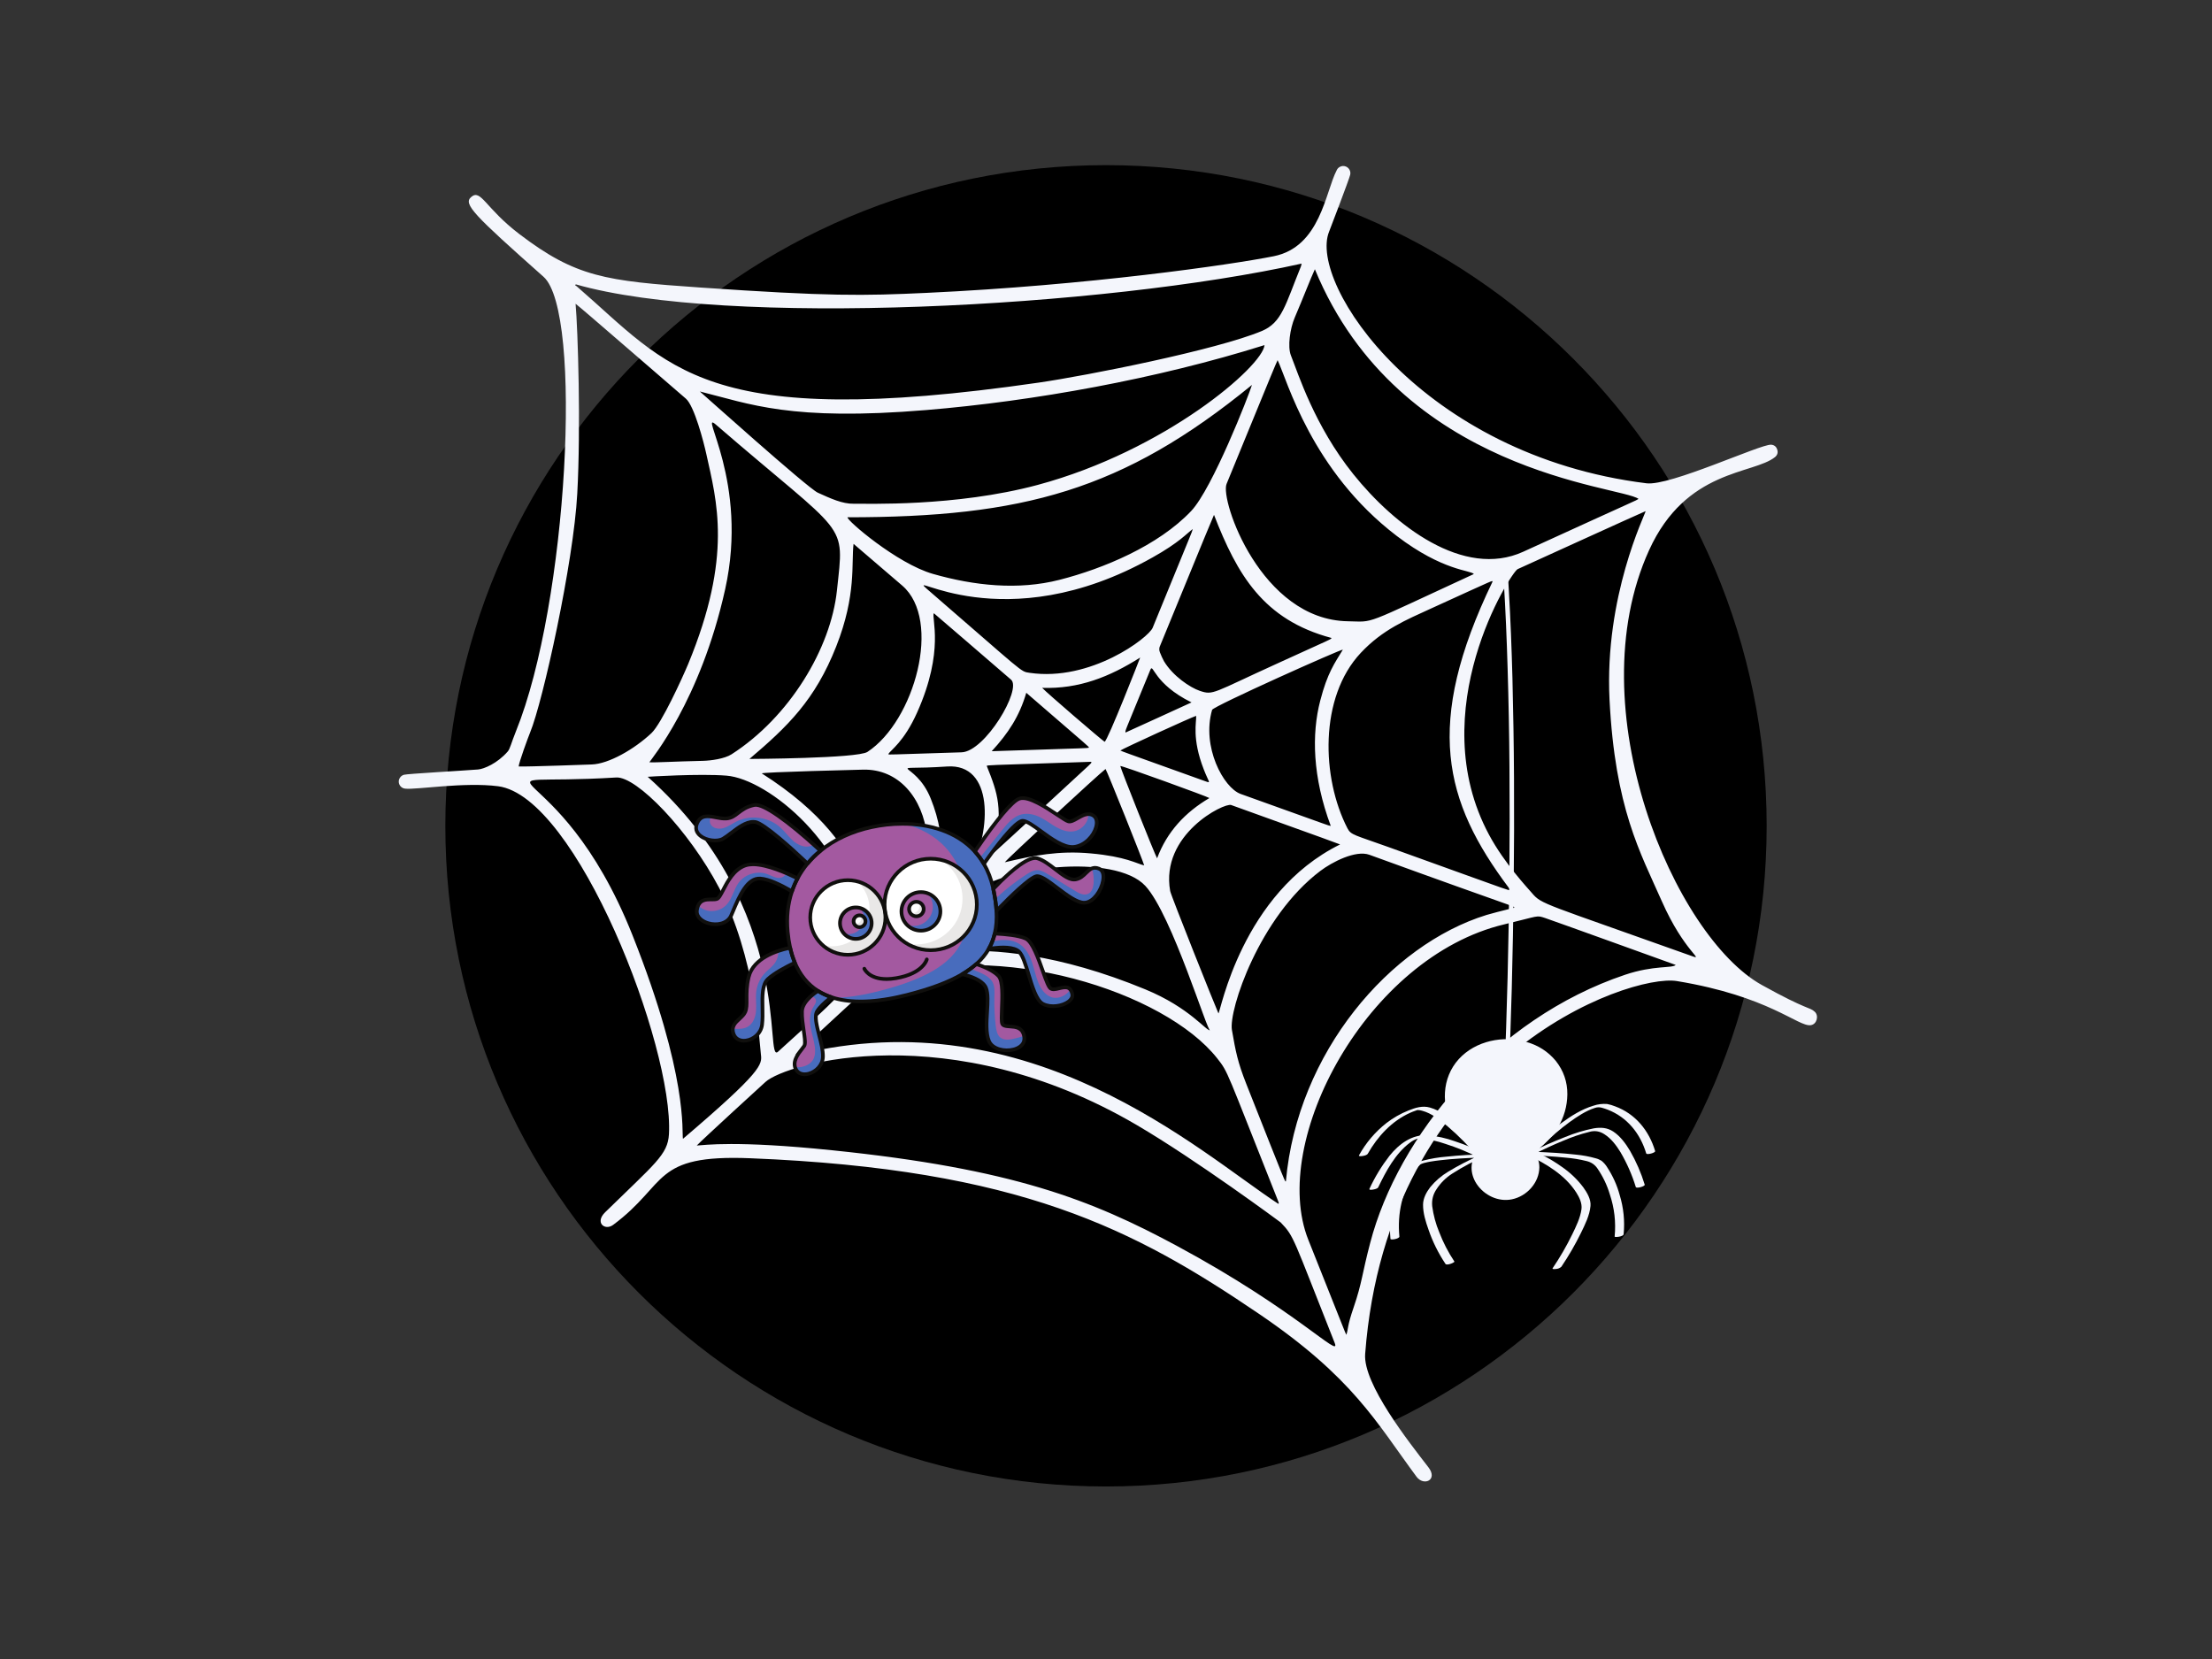 <svg xmlns="http://www.w3.org/2000/svg" xmlns:xlink="http://www.w3.org/1999/xlink" width="200" zoomAndPan="magnify" viewBox="0 0 150 112.5" height="150" preserveAspectRatio="xMidYMid meet" version="1.0"><rect x="0" y="0" width="150" height="112.5" fill="#333333" stroke="none"/><defs><clipPath id="5040878663"><path d="M 30.199 11.199 L 119.801 11.199 L 119.801 100.801 L 30.199 100.801 Z M 30.199 11.199 " clip-rule="nonzero"/></clipPath><clipPath id="09c1f18f04"><path d="M 27.023 11.199 L 123.344 11.199 L 123.344 100.801 L 27.023 100.801 Z M 27.023 11.199 " clip-rule="nonzero"/></clipPath><clipPath id="6fa8c2fe13"><path d="M 101 39.145 L 103 39.145 L 103 74 L 101 74 Z M 101 39.145 " clip-rule="nonzero"/></clipPath><clipPath id="566e4f0d7e"><path d="M 92.105 75 L 101 75 L 101 86 L 92.105 86 Z M 92.105 75 " clip-rule="nonzero"/></clipPath><clipPath id="960ef08d90"><path d="M 92.105 76 L 101 76 L 101 85 L 92.105 85 Z M 92.105 76 " clip-rule="nonzero"/></clipPath><clipPath id="7cd6620153"><path d="M 103 74 L 112.266 74 L 112.266 86.188 L 103 86.188 Z M 103 74 " clip-rule="nonzero"/></clipPath></defs><g clip-path="url(#5040878663)"><path fill="#000000" d="M 75 11.199 C 50.258 11.199 30.199 31.258 30.199 56 C 30.199 80.742 50.258 100.801 75 100.801 C 99.742 100.801 119.801 80.742 119.801 56 C 119.801 31.258 99.742 11.199 75 11.199 " fill-opacity="1" fill-rule="nonzero"/></g><g clip-path="url(#09c1f18f04)"><path fill="#f4f6fc" d="M 92.574 91.816 C 92.422 93.84 95.543 97.789 96.867 99.504 C 97.531 100.367 96.543 100.801 96.055 100.137 C 93.32 96.438 91.754 93.422 85.367 89.09 C 76.926 83.363 69.188 79.277 50.879 78.543 C 44.184 78.273 45.336 80.27 41.578 83.062 C 41.02 83.477 40.312 82.91 41.039 82.203 C 44.41 78.902 45.285 78.309 45.363 76.91 C 45.688 70.949 39.094 54.004 33.777 53.316 C 31.484 53.02 28.207 53.566 27.484 53.48 C 27.367 53.469 27.27 53.426 27.184 53.344 C 27.102 53.262 27.055 53.164 27.043 53.051 C 27.031 52.934 27.059 52.828 27.125 52.734 C 27.188 52.637 27.277 52.574 27.391 52.539 C 27.594 52.473 31.375 52.262 32.418 52.18 C 32.809 52.148 33.723 51.773 34.43 50.961 C 34.59 50.777 34.66 50.402 34.984 49.598 C 38.508 40.91 39.539 21.152 36.859 18.77 C 32.121 14.562 31.391 13.836 31.953 13.359 C 32.613 12.789 32.898 14.102 35.211 15.867 C 39.051 18.793 41.051 19.055 47.469 19.496 C 56.285 20.102 58.484 20.062 62.852 19.859 C 73.746 19.352 83.461 17.957 86.375 17.375 C 89.539 16.742 89.875 13.012 90.641 11.551 C 90.691 11.434 90.773 11.352 90.887 11.301 C 91 11.25 91.117 11.242 91.234 11.281 C 91.355 11.32 91.445 11.395 91.508 11.504 C 91.57 11.613 91.586 11.73 91.559 11.852 C 91.52 12.078 90.137 15.699 90.129 15.707 C 88.691 19.234 96.434 30.887 111.652 32.773 C 113.254 32.973 119.375 30.113 120.102 30.156 C 120.312 30.172 120.449 30.281 120.516 30.484 C 120.582 30.688 120.531 30.855 120.371 30.992 C 118.906 32.18 114.336 31.789 111.828 37.309 C 106.934 48.066 113.562 63.52 119.477 66.797 C 122.613 68.539 122.703 68.273 123.066 68.613 C 123.348 68.875 123.211 69.461 122.789 69.52 C 121.941 69.641 119.977 67.559 113.707 66.527 C 110.492 66.004 94.105 71.695 92.574 91.816 Z M 82.066 69.863 C 81.934 70.191 79.484 62.035 77.668 60.074 C 75.609 57.844 67.844 58.699 65.559 60.793 L 61.137 64.863 C 60.074 65.84 65.836 62.211 77.664 67.09 C 80.707 68.344 81.812 69.953 82.066 69.863 Z M 47.453 26.543 C 47.453 26.531 54.785 33.113 55.457 33.41 C 56.312 33.797 57.121 34.176 57.898 34.16 C 58.68 34.141 64.758 34.387 70.367 32.883 C 79.012 30.559 85.629 24.836 85.75 23.402 C 78.473 25.691 70.109 27.199 62.824 27.805 C 53.594 28.57 50.859 27.391 47.445 26.543 Z M 47.258 77.68 C 47.77 77.656 49.852 77.324 56.418 78 C 68.676 79.258 74.008 81.363 79.812 84.488 C 87.914 88.852 90.965 92.211 90.508 91.066 C 87.645 83.852 87.777 83.871 86.848 82.898 C 86.836 82.887 81.133 78.66 77.062 76.277 C 64.422 68.879 53.309 72.09 51.91 73.367 C 51.84 73.426 47.574 77.328 47.25 77.68 Z M 39.031 20.598 C 39.188 22.344 39.395 28.992 39.145 33.477 C 38.898 38.125 36.816 47.578 35.949 49.668 C 35.836 49.941 35.164 51.758 35.176 51.977 C 35.762 52 40.137 51.84 40.125 51.84 C 41.273 51.805 43.016 50.805 44.176 49.715 C 44.867 49.059 46.281 45.949 46.664 45.035 C 49.703 37.688 48.598 33.977 47.891 30.762 C 47.727 30.016 47.09 27.527 46.508 27.031 C 44.453 25.27 39.434 20.898 39.031 20.598 Z M 39.043 19.281 C 38.973 19.406 39 19.32 39.105 19.414 C 45.41 24.855 47.625 29.254 70.441 25.945 C 73.723 25.469 82.52 23.723 85.559 22.449 C 86.938 21.871 87.152 20.688 88.223 18.055 C 88.242 17.996 88.254 17.938 88.266 17.875 C 74.824 20.867 49.188 22.199 39.043 19.281 Z M 111.594 34.66 C 111.164 34.836 102.902 38.602 102.914 38.594 C 102.473 38.793 96.445 48.188 100.98 56.617 C 102.016 58.547 103.598 60.223 103.887 60.562 C 104.551 61.344 104.629 61.223 114.727 64.832 C 115.613 65.152 114.203 64.531 112.691 61.113 C 111.227 57.797 109.52 54.824 109.145 47.441 C 108.797 40.434 111.547 34.93 111.594 34.66 Z M 91.297 90.516 C 91.445 90.098 91.332 89.992 91.801 88.633 C 92.367 86.98 92.367 86.359 92.914 84.289 C 94.801 77.035 101.355 69.074 110.195 66.102 C 112.156 65.441 113.402 65.676 113.633 65.434 C 113.473 65.375 105.254 62.41 104.793 62.258 C 104.156 62.047 104.422 62.105 102 62.684 C 92.715 64.895 86.043 77.375 88.723 84.082 C 91.559 91.184 91.078 90.031 91.297 90.516 Z M 86.684 81.633 C 86.73 81.586 86.746 81.633 86.621 81.316 C 83.094 72.449 83.309 72.746 82.543 71.77 C 78.984 67.254 67.758 63.664 59.707 66.395 C 59.273 66.543 59.496 66.363 54.148 71.301 C 54.023 71.414 53.879 71.562 54.043 71.527 C 69.883 67.613 81.309 78.109 86.684 81.633 Z M 102.668 61.559 C 102.688 61.43 103.426 61.805 92.863 57.965 C 91.926 57.625 90.32 58.465 89.535 59.059 C 85.398 62.18 83.309 68.504 83.539 69.844 C 83.793 71.32 83.934 72.031 84.508 73.488 C 87.355 80.691 87.113 80.074 87.199 80.113 C 87.969 71.359 94.27 64.059 100.812 62.043 C 101.227 61.918 101.691 61.805 102.668 61.559 Z M 89.164 18.258 C 88.867 18.898 88.387 20.164 87.797 21.539 C 87.484 22.266 87.301 23.504 87.539 24.102 C 88.035 25.34 89.133 28.867 91.773 32.156 C 94.551 35.621 99.242 39.262 103.293 37.414 C 111.906 33.477 110.723 34.051 111.113 33.832 C 109.945 32.945 94.883 32.125 89.164 18.258 Z M 42.887 63.41 C 46.703 73.02 46.219 76.785 46.312 77.227 C 51.688 72.645 51.688 72.195 51.598 71.5 C 51.496 70.672 51.227 64.875 48.762 60.199 C 46.691 56.27 43.164 52.641 41.789 52.723 C 30.77 53.395 37.801 50.602 42.887 63.41 Z M 44.035 51.691 C 44.477 51.719 45.695 51.637 47.664 51.594 C 48.211 51.582 49.137 51.453 49.605 51.152 C 53.543 48.625 56.34 43.969 56.754 40.043 C 57.262 35.254 57.555 36.578 48.539 28.789 C 47.332 27.746 50.793 32.656 49.176 39.953 C 47.492 47.547 44.133 51.512 44.035 51.691 Z M 101.211 39.441 C 101.156 39.375 101.621 39.176 97.047 41.262 C 95.348 42.039 93.762 42.688 92.273 44.277 C 89.445 47.293 89.613 52.762 91.375 56.172 C 91.613 56.633 91.844 56.609 94.199 57.457 C 103.324 60.734 102.559 60.527 102.328 60.223 C 97.91 54.34 96.551 49.113 101.211 39.445 Z M 99.945 38.926 C 99.738 38.66 97.863 38.738 94.723 36.348 C 88.914 31.922 87.285 25.762 86.637 24.422 C 86.504 24.656 84.02 30.789 83.176 32.816 C 82.719 33.898 85.512 42.035 91.398 42.129 C 93.277 42.156 92.215 42.492 99.945 38.926 Z M 57.473 35.078 C 57.363 35.242 60.824 38.223 63.266 38.918 C 66.07 39.719 69.043 40.035 71.844 39.32 C 74.828 38.559 78.547 37.004 80.773 34.656 C 82.219 33.129 84.695 26.781 84.898 26.102 C 76.133 33.27 69.34 35.078 57.473 35.078 Z M 43.922 52.676 C 54.016 61.703 51.77 72.227 52.762 71.316 C 57.305 67.137 58.445 66.691 58.164 63.133 C 57.707 57.441 52.117 52.828 49.266 52.598 C 47.453 52.449 43.922 52.672 43.914 52.676 Z M 57.883 36.875 C 57.719 38.176 58.094 40.32 56.707 43.832 C 55.27 47.48 53.406 49.27 50.82 51.465 C 50.832 51.465 58.148 51.434 58.824 50.988 C 62.012 48.895 63.906 42.059 61.184 39.711 C 60.16 38.832 57.988 36.965 57.875 36.875 Z M 82.625 68.719 C 82.754 68.695 84.18 60.57 90.875 57.262 C 90.234 57.008 84.688 55.035 83.488 54.59 C 83.016 54.418 78.668 56.586 79.352 60.422 C 79.402 60.723 82.445 68.336 82.625 68.719 Z M 62.875 39.953 C 69.527 45.699 69.172 45.531 69.82 45.625 C 73.965 46.238 77.891 43.242 78.164 42.57 C 81.156 35.238 80.742 36.32 80.883 35.875 C 80.477 36.172 79.973 36.785 78.164 37.797 C 67.992 43.523 61.242 38.543 62.875 39.953 Z M 51.664 52.449 C 59.844 57.645 58.934 62.988 59.121 64.758 C 65.062 60.125 63.367 52.074 58.527 52.191 C 58.512 52.191 51.52 52.359 51.664 52.449 Z M 82.324 34.914 C 82.02 35.594 79.215 42.484 78.68 43.762 C 78.598 43.922 78.59 44.082 78.66 44.246 C 78.738 44.449 78.828 44.645 78.93 44.836 C 79.543 45.855 80.711 46.625 81.352 46.844 C 82.289 47.164 82.203 46.996 86.676 44.965 C 90.512 43.219 90.23 43.367 90.293 43.262 C 85.66 42.027 83.898 38.965 82.324 34.914 Z M 91.062 44.055 C 90.992 43.988 82.27 47.891 82.195 48.137 C 81.473 50.633 82.961 53.418 84.133 53.84 C 90.844 56.242 89.879 55.918 90.242 56.008 C 89.004 52.691 88.938 49.781 89.527 47.516 C 90.016 45.617 90.52 44.949 91.062 44.055 Z M 63.324 41.582 C 63.145 41.906 64.074 44.105 62.195 48.309 C 61.301 50.312 60.398 50.863 60.234 51.137 C 60.332 51.195 60.055 51.168 65.207 51.016 C 66.801 50.965 69.312 46.734 68.562 46.09 C 66.902 44.66 63.426 41.66 63.324 41.582 Z M 68.137 58.473 C 70.098 58.008 71.812 57.672 73.965 57.871 C 76.355 58.086 77.094 58.574 77.59 58.684 C 77.48 58.293 75.102 52.352 74.969 52.148 C 74.461 52.535 68.348 58.188 68.137 58.473 Z M 62.52 62.25 C 62.586 62.34 65.496 59.641 65.793 59.074 C 67.246 56.27 67.379 51.762 64.23 51.977 C 59.707 52.281 62.023 51.438 63.113 54.148 C 64.293 57.086 63.992 59.582 62.52 62.25 Z M 67.387 57.836 C 67.824 57.457 73.777 51.961 73.789 51.949 C 74.141 51.625 74.051 51.656 73.734 51.668 C 66.34 51.902 67.145 51.887 66.91 51.93 C 67.68 53.848 68.035 54.863 67.387 57.836 Z M 82.012 54.117 C 81.953 54.043 76.031 51.891 75.969 51.945 C 76.02 52.203 78.324 57.984 78.465 58.203 C 79.137 56.395 80.375 55.082 82.012 54.117 Z M 70.672 46.645 C 70.938 46.945 74.711 50.188 74.906 50.301 C 75.105 50.25 77.297 44.664 77.316 44.59 C 75.234 45.906 73.164 46.727 70.672 46.645 Z M 67.254 50.941 C 74.512 50.703 73.5 50.746 73.848 50.703 C 73.734 50.539 74.305 51.051 69.594 46.98 C 69.129 48.574 68.371 49.723 67.25 50.941 Z M 75.977 50.895 C 76.293 51.027 75.457 50.727 81.742 52.98 C 82.16 53.129 81.969 53.059 81.629 52.172 C 80.809 50.062 81.145 48.965 81.113 48.543 C 80.777 48.645 76.164 50.754 75.973 50.895 Z M 80.801 47.633 C 78.215 46.359 78.207 44.941 78.012 45.41 C 76.105 50.051 76.332 49.457 76.32 49.676 C 77.809 48.996 79.273 48.336 80.797 47.633 Z M 80.801 47.633 " fill-opacity="1" fill-rule="nonzero"/></g><path fill="#a359a0" d="M 67.055 70.582 C 66.664 69.613 67.18 67.805 66.859 66.996 C 66.656 66.477 65.82 66.195 65.25 66.062 C 65.613 65.848 65.93 65.621 66.203 65.375 C 66.668 65.527 67.355 65.801 67.711 66.188 C 68.184 66.699 67.816 68.965 67.961 69.402 C 68.102 69.844 69.316 69.254 69.457 70.324 C 69.598 71.398 67.445 71.547 67.055 70.582 " fill-opacity="1" fill-rule="nonzero"/><path fill="#486cbd" d="M 67.828 70.352 C 67.617 70.176 67.562 69.875 67.527 69.605 C 67.445 68.926 67.414 68.242 67.434 67.559 C 67.445 67.23 67.461 66.879 67.301 66.59 C 67.039 66.129 66.402 65.938 65.941 65.738 C 65.906 65.723 65.863 65.707 65.816 65.688 C 65.641 65.816 65.453 65.941 65.25 66.062 C 65.82 66.195 66.656 66.477 66.859 66.996 C 67.18 67.805 66.664 69.613 67.055 70.582 C 67.445 71.547 69.598 71.398 69.457 70.324 C 69.453 70.301 69.449 70.281 69.445 70.258 C 69.258 70.309 69.066 70.355 68.879 70.406 C 68.527 70.5 68.109 70.582 67.828 70.352 " fill-opacity="1" fill-rule="nonzero"/><path fill="#a359a0" d="M 70.73 68.078 C 69.938 67.668 69.68 65.082 69.098 64.531 C 68.68 64.133 67.609 64.25 67.051 64.344 C 67.234 64.023 67.367 63.68 67.453 63.312 C 68.039 63.336 69.035 63.41 69.547 63.641 C 70.305 63.98 70.871 66.742 71.238 67.023 C 71.602 67.305 72.516 66.477 72.715 67.41 C 72.84 68.008 71.52 68.488 70.73 68.078 " fill-opacity="1" fill-rule="nonzero"/><path fill="#486cbd" d="M 72.391 67.328 C 72.137 67.562 71.785 67.711 71.441 67.656 C 70.945 67.574 70.605 67.113 70.418 66.652 C 70.23 66.191 70.137 65.699 69.977 65.234 C 69.812 64.766 69.562 64.301 69.148 64.027 C 68.766 63.773 68.281 63.711 67.828 63.754 C 67.645 63.773 67.465 63.809 67.285 63.852 C 67.219 64.02 67.141 64.184 67.051 64.344 C 67.609 64.25 68.68 64.133 69.098 64.531 C 69.68 65.082 69.938 67.668 70.73 68.078 C 71.52 68.488 72.84 68.008 72.715 67.41 C 72.684 67.273 72.641 67.176 72.586 67.105 C 72.527 67.184 72.461 67.258 72.391 67.328 " fill-opacity="1" fill-rule="nonzero"/><path fill="#a359a0" d="M 73.551 61.215 C 72.594 61.262 70.883 59.258 70.258 59.422 C 69.715 59.562 68.027 61.297 67.57 61.77 C 67.547 61.309 67.473 60.812 67.359 60.285 C 67.965 59.637 69.609 57.988 70.352 58.203 C 71.273 58.473 72.219 59.773 72.949 59.633 C 73.684 59.492 73.801 58.613 74.531 58.906 C 75.266 59.199 74.508 61.168 73.551 61.215 " fill-opacity="1" fill-rule="nonzero"/><path fill="#486cbd" d="M 73.551 61.215 C 74.508 61.168 75.266 59.199 74.531 58.906 C 74.336 58.828 74.184 58.836 74.051 58.887 C 74.152 59.227 74.191 59.582 74.156 59.93 C 74.129 60.195 74.039 60.484 73.805 60.605 C 73.516 60.754 73.176 60.582 72.902 60.41 C 72.285 60.035 71.672 59.656 71.059 59.281 C 70.848 59.152 70.625 59.02 70.375 59.008 C 70.094 59 69.832 59.152 69.594 59.305 C 69.289 59.504 68.988 59.715 68.699 59.938 C 68.277 60.258 67.871 60.602 67.484 60.969 C 67.527 61.246 67.555 61.512 67.57 61.77 C 68.027 61.297 69.715 59.562 70.258 59.422 C 70.883 59.258 72.594 61.262 73.551 61.215 " fill-opacity="1" fill-rule="nonzero"/><path fill="#a359a0" d="M 72.82 57.43 C 71.664 57.547 70.043 55.688 69.359 55.664 C 68.84 55.645 67.387 57.621 66.719 58.578 C 66.539 58.273 66.336 57.996 66.109 57.746 C 66.785 56.746 68.445 54.371 69.133 54.152 C 70.008 53.871 72.016 55.582 72.441 55.699 C 72.867 55.816 73.562 54.891 74.168 55.324 C 74.77 55.758 73.977 57.312 72.82 57.43 " fill-opacity="1" fill-rule="nonzero"/><path fill="#486cbd" d="M 74.168 55.324 C 74.047 55.238 73.926 55.207 73.805 55.207 C 73.805 55.316 73.793 55.43 73.762 55.535 C 73.633 55.965 73.246 56.301 72.805 56.375 C 72.398 56.438 71.98 56.289 71.621 56.086 C 71.262 55.883 70.938 55.625 70.57 55.438 C 70.164 55.23 69.691 55.117 69.254 55.23 C 68.711 55.375 68.32 55.836 67.969 56.273 C 67.465 56.902 66.957 57.531 66.449 58.164 C 66.543 58.297 66.633 58.434 66.719 58.578 C 67.387 57.621 68.84 55.645 69.359 55.664 C 70.043 55.688 71.664 57.547 72.82 57.43 C 73.977 57.312 74.77 55.758 74.168 55.324 " fill-opacity="1" fill-rule="nonzero"/><path fill="#a359a0" d="M 55.641 57.691 C 55.316 57.957 55.023 58.246 54.758 58.562 C 54.184 58.016 51.879 55.855 51.227 55.746 C 50.484 55.617 49.656 56.496 49.043 56.871 C 48.43 57.242 46.895 56.773 47.258 55.863 C 47.625 54.949 48.523 55.559 49.25 55.504 C 49.977 55.453 50.117 54.801 51.145 54.59 C 52 54.414 54.738 56.859 55.641 57.691 " fill-opacity="1" fill-rule="nonzero"/><path fill="#486cbd" d="M 55.188 57.281 C 55.098 57.324 55.008 57.363 54.914 57.387 C 54.508 57.484 54.086 57.281 53.773 57.008 C 53.465 56.73 53.223 56.387 52.914 56.109 C 52.121 55.391 50.871 55.23 49.918 55.719 C 49.629 55.867 49.363 56.07 49.051 56.156 C 48.738 56.246 48.344 56.18 48.188 55.895 C 48.109 55.754 48.121 55.582 48.191 55.438 C 48.203 55.414 48.215 55.391 48.23 55.371 C 47.824 55.316 47.461 55.359 47.258 55.863 C 46.895 56.773 48.43 57.242 49.043 56.871 C 49.656 56.496 50.484 55.617 51.227 55.746 C 51.879 55.855 54.184 58.016 54.758 58.562 C 55.023 58.246 55.316 57.957 55.641 57.691 C 55.52 57.582 55.363 57.441 55.188 57.281 " fill-opacity="1" fill-rule="nonzero"/><path fill="#a359a0" d="M 54.086 59.566 C 53.934 59.844 53.809 60.137 53.707 60.445 C 53.137 60.113 52.211 59.621 51.566 59.574 C 50.582 59.504 50.035 61.027 49.586 62.07 C 49.137 63.113 47.105 62.68 47.258 61.707 C 47.414 60.734 48.254 61.086 48.617 60.957 C 48.984 60.828 49.34 59.094 50.555 58.684 C 51.516 58.359 53.355 59.199 54.086 59.566 " fill-opacity="1" fill-rule="nonzero"/><path fill="#486cbd" d="M 54.086 59.566 C 53.902 59.473 53.652 59.355 53.363 59.23 C 53.254 59.355 53.137 59.465 52.984 59.512 C 52.668 59.605 52.355 59.395 52.047 59.281 C 51.363 59.02 50.516 59.273 50.086 59.863 C 49.75 60.32 49.66 60.934 49.273 61.348 C 48.98 61.664 48.531 61.824 48.102 61.773 C 47.891 61.746 47.688 61.668 47.512 61.551 C 47.453 61.508 47.395 61.465 47.34 61.414 C 47.305 61.496 47.277 61.594 47.258 61.707 C 47.105 62.68 49.137 63.113 49.586 62.07 C 50.035 61.027 50.582 59.504 51.566 59.574 C 52.211 59.621 53.137 60.113 53.707 60.445 C 53.809 60.137 53.934 59.844 54.086 59.566 " fill-opacity="1" fill-rule="nonzero"/><path fill="#a359a0" d="M 52.066 66.398 C 51.484 66.961 51.809 68.43 51.676 69.484 C 51.547 70.539 50.105 70.949 49.766 70.164 C 49.422 69.379 50.309 69.133 50.531 68.629 C 50.758 68.125 50.488 67.395 50.77 66.254 C 51.098 64.91 52.844 64.418 53.582 64.27 C 53.664 64.633 53.77 64.969 53.898 65.281 C 53.508 65.469 52.527 65.953 52.066 66.398 " fill-opacity="1" fill-rule="nonzero"/><path fill="#486cbd" d="M 53.898 65.281 C 53.77 64.969 53.664 64.633 53.582 64.27 C 53.371 64.312 53.082 64.383 52.766 64.488 C 52.777 64.586 52.781 64.68 52.762 64.781 C 52.719 65 52.629 65.207 52.488 65.383 C 52.324 65.586 52.105 65.742 51.922 65.93 C 51.574 66.277 51.348 66.738 51.285 67.223 C 51.23 67.652 51.301 68.09 51.27 68.523 C 51.238 68.957 51.074 69.422 50.691 69.633 C 50.43 69.777 50.117 69.777 49.82 69.773 C 49.777 69.773 49.734 69.773 49.688 69.773 C 49.68 69.887 49.699 70.016 49.762 70.164 C 50.105 70.949 51.547 70.539 51.676 69.484 C 51.809 68.43 51.484 66.961 52.066 66.398 C 52.527 65.953 53.508 65.469 53.898 65.281 " fill-opacity="1" fill-rule="nonzero"/><path fill="#a359a0" d="M 55.422 68.559 C 55.055 69.133 55.824 70.645 55.805 71.652 C 55.789 72.66 54.418 73.223 54.004 72.566 C 53.59 71.91 54.359 71.219 54.535 70.926 C 54.711 70.633 54.359 69.484 54.383 68.594 C 54.398 67.988 55.055 67.465 55.469 67.195 C 55.742 67.367 56.047 67.508 56.375 67.621 C 56.078 67.848 55.648 68.207 55.422 68.559 " fill-opacity="1" fill-rule="nonzero"/><path fill="#486cbd" d="M 56.375 67.621 C 56.047 67.508 55.742 67.367 55.469 67.195 C 55.328 67.289 55.156 67.41 54.992 67.555 C 55.008 67.559 55.023 67.562 55.035 67.566 C 55.148 67.598 55.262 67.652 55.312 67.758 C 55.398 67.938 55.246 68.133 55.145 68.301 C 54.902 68.691 54.891 69.18 54.965 69.629 C 55.039 70.082 55.191 70.516 55.254 70.969 C 55.293 71.27 55.289 71.594 55.137 71.859 C 54.922 72.219 54.469 72.387 54.047 72.371 C 54 72.367 53.957 72.363 53.91 72.359 C 53.93 72.43 53.961 72.496 54.004 72.566 C 54.418 73.223 55.789 72.66 55.805 71.652 C 55.824 70.645 55.055 69.133 55.422 68.559 C 55.648 68.207 56.078 67.848 56.375 67.621 " fill-opacity="1" fill-rule="nonzero"/><path fill="#a359a0" d="M 67.453 63.312 C 67.367 63.68 67.234 64.023 67.051 64.344 C 66.836 64.719 66.555 65.059 66.203 65.375 C 65.93 65.621 65.613 65.848 65.25 66.062 C 64.312 66.613 63.074 67.07 61.492 67.469 C 59.328 68.016 57.641 68.047 56.375 67.621 C 56.047 67.508 55.742 67.367 55.469 67.195 C 54.762 66.75 54.246 66.105 53.898 65.281 C 53.77 64.969 53.664 64.633 53.582 64.27 C 53.504 63.93 53.449 63.566 53.414 63.184 C 53.32 62.176 53.43 61.262 53.707 60.445 C 53.809 60.137 53.934 59.844 54.086 59.566 C 54.273 59.207 54.5 58.871 54.758 58.562 C 55.023 58.246 55.316 57.957 55.641 57.691 C 56.598 56.91 57.797 56.367 59.117 56.086 C 61.551 55.562 64.434 55.895 66.109 57.746 C 66.336 57.996 66.539 58.273 66.719 58.578 C 66.992 59.047 67.203 59.586 67.34 60.195 C 67.348 60.227 67.352 60.254 67.359 60.285 C 67.473 60.812 67.547 61.309 67.57 61.77 C 67.602 62.328 67.566 62.84 67.453 63.312 " fill-opacity="1" fill-rule="nonzero"/><path fill="#486cbd" d="M 67.57 61.77 C 67.547 61.309 67.473 60.812 67.359 60.285 C 67.352 60.254 67.348 60.227 67.34 60.195 C 67.203 59.586 66.992 59.047 66.719 58.578 C 66.539 58.273 66.336 57.996 66.109 57.746 C 64.914 56.426 63.105 55.879 61.285 55.863 C 62.387 56.141 63.391 56.664 64.148 57.5 C 64.375 57.75 64.578 58.027 64.758 58.336 C 65.031 58.805 65.242 59.34 65.379 59.953 C 65.387 59.98 65.391 60.012 65.398 60.039 C 65.512 60.57 65.586 61.062 65.609 61.523 C 65.641 62.086 65.605 62.598 65.496 63.066 C 65.406 63.438 65.273 63.781 65.09 64.102 C 64.875 64.477 64.598 64.816 64.242 65.133 C 63.969 65.379 63.652 65.605 63.289 65.82 C 62.355 66.371 61.113 66.828 59.531 67.227 C 58.402 67.512 57.406 67.656 56.527 67.668 C 57.773 68.043 59.414 67.996 61.492 67.469 C 63.074 67.07 64.312 66.613 65.25 66.062 C 65.613 65.848 65.93 65.621 66.203 65.375 C 66.555 65.059 66.836 64.719 67.051 64.344 C 67.234 64.023 67.367 63.68 67.453 63.312 C 67.566 62.84 67.602 62.328 67.57 61.77 " fill-opacity="1" fill-rule="nonzero"/><path fill="#ffffff" d="M 66.242 61.332 C 66.242 63.043 64.84 64.434 63.113 64.434 C 61.387 64.434 59.984 63.043 59.984 61.332 C 59.984 59.617 61.387 58.23 63.113 58.23 C 64.84 58.23 66.242 59.617 66.242 61.332 " fill-opacity="1" fill-rule="nonzero"/><path fill="#e9e8e7" d="M 63.781 58.301 C 64.676 58.848 65.27 59.824 65.27 60.941 C 65.27 62.656 63.867 64.043 62.141 64.043 C 61.91 64.043 61.688 64.02 61.473 63.973 C 61.949 64.266 62.512 64.434 63.113 64.434 C 64.84 64.434 66.242 63.043 66.242 61.332 C 66.242 59.848 65.188 58.605 63.781 58.301 " fill-opacity="1" fill-rule="nonzero"/><path fill="#ffffff" d="M 54.945 62.219 C 54.945 63.613 56.086 64.746 57.492 64.746 C 58.902 64.746 60.043 63.613 60.043 62.219 C 60.043 60.82 58.902 59.688 57.492 59.688 C 56.086 59.688 54.945 60.82 54.945 62.219 " fill-opacity="1" fill-rule="nonzero"/><path fill="#e9e8e7" d="M 58.121 59.766 C 58.641 60.227 58.965 60.898 58.965 61.645 C 58.965 63.043 57.824 64.172 56.414 64.172 C 56.199 64.172 55.988 64.148 55.785 64.098 C 56.238 64.5 56.836 64.746 57.492 64.746 C 58.902 64.746 60.043 63.613 60.043 62.219 C 60.043 61.035 59.227 60.043 58.121 59.766 " fill-opacity="1" fill-rule="nonzero"/><path fill="#a359a0" d="M 63.77 61.801 C 63.77 62.523 63.18 63.109 62.449 63.109 C 61.723 63.109 61.129 62.523 61.129 61.801 C 61.129 61.082 61.723 60.496 62.449 60.496 C 63.18 60.496 63.77 61.082 63.77 61.801 " fill-opacity="1" fill-rule="nonzero"/><path fill="#a359a0" d="M 56.961 62.602 C 56.961 63.191 57.441 63.668 58.035 63.668 C 58.629 63.668 59.109 63.191 59.109 62.602 C 59.109 62.012 58.629 61.535 58.035 61.535 C 57.441 61.535 56.961 62.012 56.961 62.602 " fill-opacity="1" fill-rule="nonzero"/><path fill="#486cbd" d="M 62.879 60.566 C 63.113 60.801 63.258 61.125 63.258 61.484 C 63.258 62.207 62.668 62.793 61.941 62.793 C 61.789 62.793 61.645 62.766 61.512 62.719 C 61.75 62.961 62.082 63.109 62.449 63.109 C 63.18 63.109 63.77 62.523 63.77 61.801 C 63.77 61.23 63.398 60.742 62.879 60.566 " fill-opacity="1" fill-rule="nonzero"/><path fill="#486cbd" d="M 58.332 61.578 C 58.5 61.766 58.602 62.012 58.602 62.281 C 58.602 62.871 58.121 63.348 57.527 63.348 C 57.422 63.348 57.324 63.336 57.23 63.309 C 57.426 63.527 57.715 63.668 58.035 63.668 C 58.629 63.668 59.109 63.191 59.109 62.602 C 59.109 62.113 58.781 61.703 58.332 61.578 " fill-opacity="1" fill-rule="nonzero"/><path fill="#100f0d" d="M 62.449 60.617 C 61.793 60.617 61.254 61.148 61.254 61.801 C 61.254 62.457 61.793 62.988 62.449 62.988 C 63.109 62.988 63.645 62.457 63.645 61.801 C 63.645 61.148 63.109 60.617 62.449 60.617 Z M 62.449 63.234 C 61.652 63.234 61.004 62.594 61.004 61.801 C 61.004 61.012 61.652 60.371 62.449 60.371 C 63.246 60.371 63.895 61.012 63.895 61.801 C 63.895 62.594 63.246 63.234 62.449 63.234 " fill-opacity="1" fill-rule="nonzero"/><path fill="#ffffff" d="M 62.637 61.645 C 62.637 61.914 62.414 62.137 62.141 62.137 C 61.867 62.137 61.645 61.914 61.645 61.645 C 61.645 61.371 61.867 61.152 62.141 61.152 C 62.414 61.152 62.637 61.371 62.637 61.645 " fill-opacity="1" fill-rule="nonzero"/><path fill="#ffffff" d="M 57.883 62.473 C 57.883 62.695 58.062 62.875 58.285 62.875 C 58.508 62.875 58.691 62.695 58.691 62.473 C 58.691 62.25 58.508 62.07 58.285 62.07 C 58.062 62.07 57.883 62.25 57.883 62.473 " fill-opacity="1" fill-rule="nonzero"/><path fill="#ffffff" d="M 62.637 61.645 C 62.637 61.914 62.414 62.137 62.141 62.137 C 61.867 62.137 61.645 61.914 61.645 61.645 C 61.645 61.371 61.867 61.152 62.141 61.152 C 62.414 61.152 62.637 61.371 62.637 61.645 " fill-opacity="1" fill-rule="nonzero"/><path fill="#ffffff" d="M 57.883 62.473 C 57.883 62.695 58.062 62.875 58.285 62.875 C 58.508 62.875 58.691 62.695 58.691 62.473 C 58.691 62.25 58.508 62.07 58.285 62.07 C 58.062 62.07 57.883 62.25 57.883 62.473 " fill-opacity="1" fill-rule="nonzero"/><path fill="#e9e8e7" d="M 62.281 61.172 C 62.328 61.25 62.359 61.34 62.359 61.434 C 62.359 61.707 62.137 61.926 61.863 61.926 C 61.812 61.926 61.766 61.918 61.723 61.906 C 61.809 62.043 61.965 62.137 62.141 62.137 C 62.414 62.137 62.637 61.914 62.637 61.645 C 62.637 61.422 62.488 61.234 62.281 61.172 " fill-opacity="1" fill-rule="nonzero"/><path fill="#e9e8e7" d="M 58.367 62.078 C 58.395 62.133 58.41 62.195 58.41 62.262 C 58.41 62.484 58.23 62.664 58.008 62.664 C 57.98 62.664 57.953 62.66 57.926 62.656 C 57.992 62.785 58.129 62.875 58.285 62.875 C 58.508 62.875 58.691 62.695 58.691 62.473 C 58.691 62.277 58.551 62.117 58.367 62.078 " fill-opacity="1" fill-rule="nonzero"/><path fill="#100f0d" d="M 62.141 61.277 C 61.938 61.277 61.77 61.441 61.77 61.645 C 61.77 61.848 61.938 62.012 62.141 62.012 C 62.348 62.012 62.512 61.848 62.512 61.645 C 62.512 61.441 62.348 61.277 62.141 61.277 Z M 62.141 62.262 C 61.801 62.262 61.52 61.984 61.52 61.645 C 61.52 61.305 61.801 61.027 62.141 61.027 C 62.484 61.027 62.762 61.305 62.762 61.645 C 62.762 61.984 62.484 62.262 62.141 62.262 " fill-opacity="1" fill-rule="nonzero"/><path fill="#100f0d" d="M 63.113 58.355 C 61.457 58.355 60.109 59.691 60.109 61.332 C 60.109 62.973 61.457 64.309 63.113 64.309 C 64.77 64.309 66.117 62.973 66.117 61.332 C 66.117 59.691 64.77 58.355 63.113 58.355 Z M 63.113 64.559 C 61.32 64.559 59.859 63.109 59.859 61.332 C 59.859 59.555 61.32 58.105 63.113 58.105 C 64.906 58.105 66.367 59.555 66.367 61.332 C 66.367 63.109 64.906 64.559 63.113 64.559 " fill-opacity="1" fill-rule="nonzero"/><path fill="#100f0d" d="M 58.035 61.66 C 57.512 61.66 57.086 62.082 57.086 62.602 C 57.086 63.121 57.512 63.543 58.035 63.543 C 58.559 63.543 58.984 63.121 58.984 62.602 C 58.984 62.082 58.559 61.66 58.035 61.66 Z M 58.035 63.793 C 57.371 63.793 56.836 63.258 56.836 62.602 C 56.836 61.945 57.371 61.41 58.035 61.41 C 58.695 61.41 59.234 61.945 59.234 62.602 C 59.234 63.258 58.695 63.793 58.035 63.793 " fill-opacity="1" fill-rule="nonzero"/><path fill="#100f0d" d="M 58.285 62.195 C 58.133 62.195 58.008 62.32 58.008 62.473 C 58.008 62.625 58.133 62.75 58.285 62.75 C 58.441 62.75 58.566 62.625 58.566 62.473 C 58.566 62.32 58.441 62.195 58.285 62.195 Z M 58.285 62.996 C 57.992 62.996 57.758 62.762 57.758 62.473 C 57.758 62.184 57.992 61.945 58.285 61.945 C 58.578 61.945 58.816 62.184 58.816 62.473 C 58.816 62.762 58.578 62.996 58.285 62.996 " fill-opacity="1" fill-rule="nonzero"/><path fill="#100f0d" d="M 57.492 59.812 C 56.156 59.812 55.066 60.891 55.066 62.219 C 55.066 63.543 56.156 64.621 57.492 64.621 C 58.832 64.621 59.918 63.543 59.918 62.219 C 59.918 60.891 58.832 59.812 57.492 59.812 Z M 57.492 64.871 C 56.02 64.871 54.82 63.68 54.82 62.219 C 54.82 60.754 56.02 59.562 57.492 59.562 C 58.969 59.562 60.168 60.754 60.168 62.219 C 60.168 63.68 58.969 64.871 57.492 64.871 " fill-opacity="1" fill-rule="nonzero"/><path fill="#100f0d" d="M 67.453 63.312 Z M 61.199 55.988 C 60.48 55.988 59.781 56.07 59.145 56.207 C 57.824 56.488 56.641 57.035 55.719 57.789 C 55.398 58.047 55.109 58.336 54.855 58.641 C 54.602 58.945 54.379 59.277 54.195 59.625 C 54.047 59.898 53.922 60.188 53.824 60.484 C 53.547 61.309 53.449 62.215 53.539 63.172 C 53.574 63.551 53.629 63.91 53.703 64.242 C 53.781 64.598 53.887 64.93 54.016 65.234 C 54.355 66.043 54.867 66.668 55.535 67.09 C 55.801 67.258 56.098 67.398 56.418 67.504 C 57.68 67.93 59.379 67.879 61.461 67.352 C 63.062 66.945 64.277 66.488 65.184 65.957 C 65.539 65.746 65.855 65.52 66.121 65.285 C 66.465 64.977 66.734 64.648 66.941 64.281 C 67.117 63.977 67.25 63.641 67.332 63.281 C 67.441 62.828 67.477 62.336 67.445 61.773 C 67.422 61.324 67.352 60.848 67.234 60.309 C 67.23 60.281 67.223 60.25 67.219 60.223 C 67.09 59.645 66.883 59.109 66.609 58.641 C 66.441 58.348 66.242 58.074 66.016 57.828 C 64.785 56.473 62.945 55.988 61.199 55.988 Z M 58.363 68.035 C 57.602 68.035 56.926 67.938 56.336 67.738 C 56 67.625 55.684 67.477 55.402 67.297 C 54.688 66.848 54.145 66.188 53.785 65.328 C 53.652 65.012 53.543 64.664 53.461 64.297 C 53.383 63.957 53.324 63.586 53.289 63.195 C 53.199 62.203 53.297 61.266 53.586 60.406 C 53.691 60.098 53.82 59.797 53.973 59.508 C 54.164 59.145 54.398 58.801 54.664 58.48 C 54.926 58.164 55.227 57.867 55.559 57.598 C 56.512 56.82 57.734 56.254 59.094 55.965 C 61.344 55.48 64.395 55.672 66.203 57.664 C 66.438 57.922 66.648 58.211 66.828 58.516 C 67.113 59.008 67.328 59.566 67.461 60.168 C 67.469 60.199 67.473 60.23 67.48 60.258 C 67.598 60.809 67.668 61.301 67.695 61.762 C 67.727 62.344 67.688 62.859 67.578 63.34 C 67.484 63.723 67.344 64.078 67.16 64.406 C 66.938 64.793 66.652 65.141 66.285 65.469 C 66.008 65.715 65.68 65.949 65.312 66.168 C 64.387 66.715 63.145 67.18 61.523 67.59 C 60.352 67.887 59.293 68.035 58.363 68.035 " fill-opacity="1" fill-rule="nonzero"/><path fill="#100f0d" d="M 51.074 55.609 C 51.133 55.609 51.191 55.613 51.25 55.621 C 51.887 55.734 53.84 57.52 54.75 58.379 C 54.961 58.137 55.195 57.902 55.449 57.688 C 53.328 55.742 51.695 54.605 51.172 54.711 C 50.668 54.816 50.398 55.023 50.137 55.223 C 49.887 55.418 49.648 55.602 49.258 55.629 C 49.02 55.645 48.77 55.598 48.527 55.551 C 47.949 55.438 47.582 55.395 47.375 55.906 C 47.273 56.16 47.336 56.383 47.559 56.57 C 47.93 56.879 48.633 56.973 48.977 56.762 C 49.137 56.668 49.312 56.535 49.496 56.395 C 49.984 56.023 50.531 55.609 51.074 55.609 Z M 54.758 58.684 C 54.727 58.684 54.695 58.672 54.672 58.648 C 53.375 57.418 51.691 55.949 51.207 55.867 C 50.715 55.781 50.148 56.211 49.648 56.59 C 49.457 56.734 49.277 56.871 49.109 56.973 C 48.672 57.242 47.855 57.137 47.398 56.758 C 47.094 56.504 47.004 56.168 47.145 55.816 C 47.438 55.086 48.043 55.203 48.578 55.309 C 48.801 55.352 49.035 55.395 49.242 55.383 C 49.555 55.359 49.742 55.211 49.984 55.027 C 50.254 54.82 50.562 54.586 51.121 54.469 C 51.531 54.387 52.293 54.777 53.449 55.668 C 54.355 56.359 55.262 57.176 55.723 57.602 C 55.75 57.625 55.766 57.66 55.762 57.695 C 55.762 57.73 55.746 57.766 55.719 57.789 C 55.398 58.047 55.109 58.336 54.855 58.641 C 54.832 58.664 54.801 58.684 54.766 58.684 C 54.766 58.684 54.762 58.684 54.758 58.684 " fill-opacity="1" fill-rule="nonzero"/><path fill="#100f0d" d="M 51.062 58.734 C 50.891 58.734 50.73 58.758 50.594 58.801 C 49.855 59.051 49.449 59.836 49.152 60.406 C 48.961 60.77 48.836 61.012 48.66 61.074 C 48.543 61.117 48.398 61.117 48.246 61.117 C 47.852 61.117 47.48 61.117 47.383 61.727 C 47.32 62.125 47.715 62.387 48.07 62.488 C 48.602 62.641 49.254 62.527 49.473 62.02 C 49.512 61.934 49.551 61.84 49.59 61.742 C 50.035 60.691 50.586 59.383 51.574 59.453 C 52.18 59.496 53.008 59.902 53.637 60.262 C 53.719 60.043 53.809 59.828 53.914 59.621 C 53.344 59.34 51.996 58.734 51.062 58.734 Z M 48.512 62.797 C 48.34 62.797 48.164 62.773 48 62.727 C 47.402 62.555 47.062 62.148 47.137 61.688 C 47.266 60.871 47.855 60.867 48.246 60.867 C 48.375 60.867 48.5 60.867 48.578 60.84 C 48.66 60.812 48.801 60.535 48.93 60.293 C 49.246 59.684 49.68 58.848 50.516 58.566 C 51.52 58.23 53.383 59.074 54.141 59.457 C 54.172 59.469 54.191 59.496 54.203 59.527 C 54.215 59.559 54.211 59.594 54.195 59.625 C 54.047 59.898 53.922 60.188 53.824 60.484 C 53.812 60.52 53.785 60.551 53.75 60.562 C 53.715 60.574 53.672 60.57 53.641 60.555 C 53.133 60.254 52.188 59.742 51.559 59.699 C 50.746 59.641 50.234 60.859 49.82 61.84 C 49.781 61.934 49.742 62.027 49.703 62.117 C 49.496 62.594 49.012 62.797 48.512 62.797 " fill-opacity="1" fill-rule="nonzero"/><path fill="#100f0d" d="M 52.066 66.398 Z M 53.488 64.418 C 52.723 64.586 51.184 65.074 50.891 66.281 C 50.746 66.871 50.75 67.355 50.754 67.746 C 50.758 68.121 50.762 68.418 50.645 68.68 C 50.559 68.875 50.391 69.027 50.23 69.18 C 49.938 69.445 49.688 69.68 49.879 70.113 C 49.988 70.363 50.25 70.488 50.578 70.438 C 51.012 70.379 51.484 70.023 51.555 69.469 C 51.594 69.125 51.59 68.727 51.582 68.344 C 51.566 67.508 51.551 66.723 51.98 66.309 C 52.414 65.891 53.289 65.438 53.742 65.223 C 53.641 64.969 53.555 64.699 53.488 64.418 Z M 50.445 70.695 C 50.078 70.695 49.785 70.52 49.648 70.215 C 49.387 69.617 49.762 69.273 50.059 68.996 C 50.211 68.859 50.352 68.73 50.418 68.578 C 50.512 68.367 50.508 68.094 50.504 67.75 C 50.5 67.344 50.496 66.844 50.645 66.223 C 50.992 64.812 52.797 64.301 53.555 64.148 C 53.625 64.137 53.688 64.176 53.703 64.242 C 53.781 64.598 53.887 64.93 54.016 65.234 C 54.039 65.297 54.016 65.363 53.953 65.395 C 53.562 65.578 52.602 66.059 52.152 66.488 C 51.805 66.824 51.816 67.594 51.832 68.34 C 51.84 68.73 51.844 69.141 51.801 69.5 C 51.719 70.18 51.141 70.609 50.613 70.684 C 50.555 70.691 50.5 70.695 50.445 70.695 " fill-opacity="1" fill-rule="nonzero"/><path fill="#100f0d" d="M 55.473 67.34 C 55.09 67.602 54.52 68.074 54.508 68.598 C 54.496 68.992 54.562 69.449 54.621 69.852 C 54.711 70.453 54.758 70.801 54.645 70.988 C 54.605 71.051 54.547 71.129 54.477 71.215 C 54.219 71.543 53.824 72.043 54.109 72.5 C 54.238 72.703 54.504 72.773 54.816 72.688 C 55.238 72.57 55.672 72.18 55.68 71.648 C 55.688 71.238 55.559 70.73 55.43 70.242 C 55.25 69.535 55.074 68.867 55.316 68.492 C 55.508 68.191 55.836 67.891 56.125 67.66 C 55.895 67.57 55.676 67.465 55.473 67.34 Z M 54.566 72.973 C 54.281 72.973 54.039 72.852 53.898 72.633 C 53.52 72.027 53.996 71.422 54.281 71.062 C 54.344 70.98 54.398 70.914 54.43 70.863 C 54.504 70.742 54.434 70.285 54.375 69.887 C 54.316 69.473 54.246 69.008 54.258 68.59 C 54.273 67.957 54.887 67.426 55.398 67.09 C 55.441 67.062 55.496 67.062 55.535 67.09 C 55.801 67.258 56.098 67.398 56.418 67.504 C 56.461 67.52 56.492 67.555 56.5 67.602 C 56.508 67.645 56.488 67.691 56.453 67.719 C 56.023 68.043 55.691 68.367 55.527 68.625 C 55.344 68.91 55.512 69.555 55.672 70.18 C 55.805 70.688 55.938 71.211 55.93 71.652 C 55.918 72.305 55.395 72.785 54.883 72.926 C 54.773 72.957 54.668 72.973 54.566 72.973 " fill-opacity="1" fill-rule="nonzero"/><path fill="#100f0d" d="M 67.172 70.535 C 67.371 71.027 68.129 71.199 68.711 71.047 C 68.918 70.996 69.395 70.816 69.332 70.34 C 69.258 69.785 68.879 69.758 68.477 69.73 C 68.203 69.711 67.922 69.691 67.84 69.441 C 67.781 69.262 67.797 68.871 67.816 68.375 C 67.848 67.609 67.887 66.562 67.621 66.27 C 67.371 66 66.879 65.734 66.23 65.516 C 66.031 65.688 65.809 65.855 65.562 66.016 C 66.152 66.184 66.789 66.473 66.977 66.949 C 67.141 67.359 67.102 67.98 67.062 68.637 C 67.02 69.332 66.977 70.055 67.172 70.535 Z M 68.281 71.348 C 67.715 71.348 67.137 71.117 66.941 70.625 C 66.727 70.094 66.77 69.344 66.812 68.621 C 66.852 67.992 66.887 67.398 66.746 67.039 C 66.555 66.559 65.707 66.297 65.219 66.184 C 65.172 66.172 65.133 66.133 65.125 66.082 C 65.117 66.031 65.141 65.98 65.184 65.957 C 65.539 65.746 65.855 65.52 66.121 65.285 C 66.152 65.254 66.199 65.246 66.242 65.258 C 66.754 65.426 67.438 65.707 67.805 66.105 C 68.141 66.469 68.102 67.484 68.066 68.383 C 68.051 68.816 68.035 69.227 68.078 69.363 C 68.105 69.449 68.254 69.465 68.492 69.484 C 68.887 69.512 69.48 69.555 69.582 70.309 C 69.641 70.77 69.332 71.145 68.773 71.289 C 68.617 71.328 68.449 71.348 68.281 71.348 " fill-opacity="1" fill-rule="nonzero"/><path fill="#100f0d" d="M 70.785 67.969 C 71.281 68.227 72.016 68.098 72.387 67.82 C 72.5 67.734 72.625 67.598 72.59 67.438 C 72.559 67.277 72.5 67.172 72.418 67.121 C 72.281 67.035 72.062 67.09 71.852 67.141 C 71.605 67.203 71.348 67.266 71.16 67.121 C 70.996 66.996 70.844 66.59 70.594 65.883 C 70.305 65.059 69.906 63.938 69.496 63.754 C 69.027 63.543 68.117 63.465 67.551 63.438 C 67.484 63.699 67.391 63.949 67.277 64.184 C 67.898 64.098 68.785 64.062 69.188 64.441 C 69.465 64.707 69.66 65.355 69.871 66.047 C 70.113 66.852 70.391 67.766 70.785 67.969 Z M 71.414 68.355 C 71.156 68.355 70.898 68.305 70.672 68.188 C 70.18 67.934 69.902 67.012 69.629 66.117 C 69.441 65.488 69.242 64.84 69.012 64.621 C 68.738 64.359 68.031 64.301 67.07 64.465 C 67.023 64.473 66.977 64.453 66.949 64.414 C 66.922 64.375 66.918 64.324 66.941 64.281 C 67.117 63.977 67.25 63.641 67.332 63.281 C 67.348 63.227 67.398 63.184 67.461 63.188 C 68.152 63.215 69.086 63.297 69.598 63.527 C 70.105 63.754 70.492 64.84 70.832 65.801 C 71.004 66.285 71.199 66.84 71.312 66.926 C 71.406 66.996 71.602 66.949 71.793 66.902 C 72.043 66.84 72.324 66.77 72.551 66.91 C 72.691 67 72.785 67.152 72.836 67.387 C 72.883 67.613 72.777 67.836 72.535 68.016 C 72.27 68.219 71.844 68.355 71.414 68.355 " fill-opacity="1" fill-rule="nonzero"/><path fill="#100f0d" d="M 67.492 60.32 C 67.582 60.738 67.641 61.121 67.676 61.48 C 68.395 60.742 69.723 59.434 70.227 59.305 C 70.582 59.211 71.133 59.625 71.766 60.109 C 72.387 60.578 73.09 61.113 73.547 61.09 L 73.551 61.215 L 73.547 61.09 C 74.062 61.066 74.57 60.332 74.68 59.691 C 74.711 59.523 74.746 59.125 74.484 59.023 C 74.145 58.887 73.984 59.043 73.738 59.281 C 73.547 59.473 73.324 59.688 72.973 59.754 C 72.508 59.844 72.016 59.457 71.492 59.051 C 71.102 58.75 70.699 58.438 70.316 58.324 C 69.863 58.191 68.785 58.957 67.492 60.32 Z M 67.57 61.891 C 67.555 61.891 67.543 61.891 67.527 61.883 C 67.48 61.867 67.449 61.824 67.445 61.773 C 67.422 61.324 67.352 60.848 67.234 60.309 C 67.227 60.27 67.238 60.227 67.266 60.199 C 68.102 59.312 69.613 57.859 70.387 58.086 C 70.816 58.211 71.238 58.539 71.645 58.855 C 72.121 59.227 72.574 59.578 72.926 59.512 C 73.203 59.457 73.387 59.281 73.562 59.105 C 73.809 58.867 74.086 58.594 74.578 58.793 C 74.883 58.914 75.008 59.258 74.926 59.734 C 74.816 60.383 74.281 61.305 73.559 61.34 C 73.012 61.367 72.301 60.828 71.617 60.305 C 71.105 59.918 70.527 59.48 70.289 59.543 C 69.891 59.648 68.668 60.805 67.66 61.855 C 67.637 61.879 67.605 61.891 67.57 61.891 " fill-opacity="1" fill-rule="nonzero"/><path fill="#100f0d" d="M 72.82 57.43 Z M 66.266 57.734 C 66.434 57.926 66.59 58.133 66.727 58.352 C 67.07 57.863 67.543 57.223 68 56.676 C 68.863 55.645 69.191 55.535 69.363 55.539 C 69.684 55.551 70.137 55.883 70.664 56.266 C 71.336 56.758 72.176 57.371 72.809 57.309 C 73.492 57.238 74.059 56.613 74.211 56.047 C 74.246 55.91 74.309 55.578 74.094 55.422 C 73.801 55.211 73.461 55.406 73.129 55.594 C 72.875 55.742 72.629 55.879 72.41 55.816 C 72.266 55.777 72.027 55.621 71.621 55.352 C 70.91 54.879 69.723 54.094 69.172 54.27 C 68.727 54.414 67.645 55.707 66.266 57.734 Z M 66.719 58.703 C 66.715 58.703 66.715 58.703 66.715 58.703 C 66.672 58.699 66.633 58.676 66.609 58.641 C 66.441 58.348 66.242 58.074 66.016 57.828 C 65.977 57.785 65.973 57.723 66.004 57.676 C 66.859 56.41 68.398 54.258 69.098 54.035 C 69.762 53.82 70.918 54.586 71.758 55.145 C 72.07 55.352 72.363 55.547 72.477 55.578 C 72.598 55.613 72.805 55.492 73.004 55.379 C 73.367 55.172 73.816 54.918 74.238 55.223 C 74.48 55.395 74.559 55.719 74.453 56.113 C 74.277 56.758 73.621 57.473 72.832 57.555 C 72.105 57.629 71.262 57.008 70.516 56.465 C 70.043 56.121 69.598 55.793 69.355 55.785 C 69.355 55.785 69.352 55.785 69.352 55.785 C 69.109 55.785 68.305 56.535 66.82 58.648 C 66.797 58.684 66.758 58.703 66.719 58.703 " fill-opacity="1" fill-rule="nonzero"/><path fill="#100f0d" d="M 60.117 66.516 C 58.844 66.516 58.512 65.773 58.496 65.738 C 58.473 65.676 58.5 65.602 58.562 65.574 C 58.629 65.551 58.699 65.578 58.727 65.641 C 58.742 65.676 59.121 66.48 60.734 66.211 C 62.48 65.922 62.727 65.035 62.727 65.027 C 62.746 64.961 62.812 64.922 62.879 64.938 C 62.945 64.953 62.984 65.02 62.969 65.086 C 62.961 65.129 62.699 66.133 60.773 66.457 C 60.531 66.496 60.312 66.516 60.117 66.516 " fill-opacity="1" fill-rule="nonzero"/><g clip-path="url(#6fa8c2fe13)"><path fill="#f4f6fc" d="M 102.277 73.883 C 102.375 71.598 102.453 69.316 102.516 67.031 C 102.578 64.652 102.621 62.273 102.648 59.895 C 102.676 57.516 102.68 55.137 102.668 52.758 C 102.656 50.504 102.617 48.254 102.562 46.004 C 102.508 44.008 102.434 42.008 102.316 40.016 C 102.305 39.785 102.289 39.559 102.277 39.328 C 102.273 39.254 101.969 39.309 101.973 39.41 C 102.094 41.375 102.176 43.34 102.234 45.309 C 102.301 47.523 102.344 49.742 102.359 51.961 C 102.379 54.328 102.375 56.699 102.355 59.07 C 102.332 61.465 102.293 63.859 102.234 66.258 C 102.176 68.547 102.102 70.84 102.008 73.133 C 101.996 73.406 101.984 73.684 101.973 73.961 C 101.969 74.031 102.273 73.984 102.277 73.883 Z M 102.277 73.883 " fill-opacity="1" fill-rule="nonzero"/></g><path fill="#f4f6fc" d="M 106.285 74.219 C 106.293 73.371 106.031 72.609 105.5 71.938 C 104.977 71.312 104.32 70.887 103.531 70.664 C 101.938 70.191 100.059 70.578 98.926 71.816 C 97.758 73.098 97.711 74.996 98.555 76.457 C 98.957 77.152 99.516 77.695 100.227 78.082 C 99.648 78.688 99.672 79.59 100.133 80.285 C 100.645 81.055 101.602 81.52 102.527 81.328 C 103.547 81.117 104.371 80.199 104.387 79.164 C 104.387 78.754 104.254 78.391 103.977 78.082 C 104.68 77.68 105.234 77.137 105.648 76.449 C 106.059 75.762 106.273 75.02 106.285 74.219 Z M 106.285 74.219 " fill-opacity="1" fill-rule="nonzero"/><g clip-path="url(#566e4f0d7e)"><path fill="#f4f6fc" d="M 92.754 78.234 C 93.418 77.066 94.379 76.016 95.633 75.457 C 95.68 75.438 95.727 75.418 95.773 75.398 C 95.836 75.375 95.793 75.391 95.844 75.371 C 95.918 75.344 95.996 75.316 96.074 75.289 C 96.09 75.285 96.105 75.281 96.121 75.273 C 96.184 75.254 96.105 75.285 96.102 75.281 C 96.098 75.277 96.191 75.27 96.113 75.273 C 96.227 75.273 96.336 75.289 96.445 75.324 C 97.09 75.496 97.664 75.961 98.164 76.379 C 98.91 77.016 99.594 77.707 100.219 78.457 L 100.352 78.344 C 99.613 78.664 98.906 79.031 98.219 79.445 C 97.742 79.73 97.332 80.082 96.984 80.508 C 96.727 80.844 96.5 81.262 96.5 81.691 C 96.496 82.266 96.68 82.852 96.871 83.387 C 97.152 84.207 97.535 84.98 98.02 85.707 C 98.113 85.844 98.664 85.605 98.625 85.547 C 98.207 84.918 97.863 84.254 97.594 83.551 C 97.359 82.988 97.203 82.402 97.121 81.797 C 97.078 81.371 97.18 80.98 97.422 80.629 C 97.699 80.207 98.051 79.859 98.477 79.586 C 99.184 79.133 99.922 78.738 100.695 78.41 C 100.707 78.402 100.859 78.336 100.828 78.297 C 100.227 77.582 99.578 76.914 98.875 76.301 C 98.32 75.82 97.688 75.309 96.965 75.105 C 96.461 74.961 95.977 75.117 95.508 75.305 C 94.969 75.52 94.473 75.805 94.016 76.156 C 93.246 76.762 92.629 77.492 92.156 78.344 C 92.105 78.434 92.371 78.398 92.398 78.391 C 92.5 78.375 92.699 78.336 92.754 78.234 Z M 92.754 78.234 " fill-opacity="1" fill-rule="nonzero"/></g><g clip-path="url(#960ef08d90)"><path fill="#f4f6fc" d="M 93.461 80.512 C 93.984 79.43 94.617 78.23 95.605 77.492 C 95.746 77.383 95.898 77.297 96.066 77.234 C 96.102 77.219 96.137 77.211 96.172 77.211 C 96.258 77.207 96.344 77.207 96.426 77.215 C 96.969 77.27 97.492 77.387 98.008 77.566 C 98.773 77.809 99.52 78.113 100.234 78.477 L 100.719 78.262 C 99.844 78.297 98.969 78.34 98.098 78.434 C 97.559 78.477 97.023 78.566 96.5 78.703 C 96.117 78.781 95.801 78.965 95.547 79.258 C 95.145 79.797 94.844 80.391 94.652 81.035 C 94.316 82 94.195 82.992 94.289 84.012 C 94.301 84.113 94.91 84 94.895 83.852 C 94.746 82.277 95.086 80.812 95.922 79.461 C 96.023 79.285 96.148 79.129 96.297 78.984 C 96.312 78.973 96.328 78.957 96.344 78.949 C 96.391 78.914 96.309 78.965 96.34 78.949 C 96.355 78.941 96.367 78.938 96.383 78.93 C 96.41 78.918 96.465 78.898 96.406 78.918 C 96.445 78.902 96.488 78.891 96.531 78.875 C 96.461 78.898 96.543 78.871 96.57 78.863 C 96.617 78.852 96.66 78.84 96.703 78.832 C 96.773 78.812 96.723 78.824 96.785 78.812 C 96.844 78.801 96.902 78.789 96.965 78.777 C 97.203 78.734 97.445 78.703 97.688 78.676 C 98.562 78.574 99.445 78.531 100.324 78.496 C 100.453 78.492 100.578 78.465 100.695 78.41 C 100.719 78.398 100.883 78.316 100.809 78.277 C 100.113 77.93 99.395 77.633 98.656 77.391 C 98.07 77.18 97.465 77.047 96.844 76.984 C 95.75 76.906 94.871 77.578 94.223 78.379 C 93.684 79.078 93.23 79.824 92.863 80.621 C 92.82 80.715 93.074 80.676 93.105 80.668 C 93.199 80.652 93.414 80.613 93.461 80.512 Z M 93.461 80.512 " fill-opacity="1" fill-rule="nonzero"/></g><g clip-path="url(#7cd6620153)"><path fill="#f4f6fc" d="M 112.238 78.055 C 111.828 76.676 110.906 75.531 109.523 75.023 C 109.348 74.953 109.168 74.898 108.98 74.863 C 108.664 74.84 108.352 74.875 108.051 74.98 C 107.25 75.219 106.523 75.684 105.859 76.172 C 105.012 76.785 104.25 77.484 103.57 78.277 C 103.555 78.297 103.559 78.312 103.582 78.32 C 104.828 78.895 106.141 79.691 106.887 80.863 C 107.102 81.199 107.297 81.598 107.242 82.004 C 107.16 82.594 106.875 83.172 106.617 83.703 C 106.23 84.5 105.785 85.266 105.285 86.004 C 105.23 86.09 105.504 86.055 105.527 86.051 C 105.664 86.039 105.785 85.988 105.883 85.895 C 106.375 85.164 106.816 84.406 107.203 83.617 C 107.48 83.051 107.797 82.418 107.855 81.781 C 107.898 81.332 107.621 80.871 107.367 80.516 C 106.953 79.965 106.457 79.496 105.883 79.105 C 105.516 78.844 105.133 78.609 104.73 78.402 C 104.625 78.348 104.523 78.297 104.418 78.246 C 104.375 78.223 104.328 78.207 104.285 78.184 C 104.199 78.133 104.195 78.164 104.234 78.086 C 104.348 77.926 104.48 77.781 104.633 77.656 C 105.191 77.078 105.797 76.555 106.449 76.082 C 106.957 75.715 107.547 75.324 108.133 75.137 C 108.293 75.078 108.457 75.07 108.621 75.117 C 108.758 75.156 108.891 75.199 109.023 75.25 C 110.355 75.766 111.234 76.879 111.633 78.215 C 111.668 78.336 112.273 78.172 112.238 78.055 Z M 112.238 78.055 " fill-opacity="1" fill-rule="nonzero"/></g><path fill="#f4f6fc" d="M 111.531 80.332 C 111.285 79.531 110.953 78.766 110.535 78.039 C 110.242 77.551 109.883 77.051 109.395 76.73 C 108.984 76.461 108.551 76.438 108.074 76.516 C 107.41 76.648 106.766 76.844 106.141 77.102 C 105.309 77.422 104.492 77.789 103.695 78.191 C 103.602 78.238 103.488 78.332 103.672 78.34 C 104.5 78.371 105.328 78.414 106.152 78.5 C 106.641 78.539 107.117 78.617 107.59 78.734 C 107.902 78.809 108.145 78.973 108.324 79.234 C 108.695 79.777 108.977 80.359 109.164 80.988 C 109.477 81.922 109.586 82.875 109.492 83.855 C 109.488 83.918 110.082 83.867 110.102 83.695 C 110.188 82.789 110.098 81.902 109.832 81.031 C 109.652 80.367 109.371 79.746 108.992 79.164 C 108.891 78.992 108.758 78.844 108.602 78.715 C 108.48 78.641 108.352 78.582 108.211 78.547 C 107.77 78.422 107.32 78.34 106.863 78.297 C 105.938 78.191 105 78.145 104.066 78.105 L 104.043 78.254 C 104.688 77.93 105.344 77.625 106.016 77.352 C 106.578 77.109 107.156 76.91 107.754 76.762 C 108.129 76.648 108.48 76.703 108.809 76.922 C 109.266 77.215 109.605 77.672 109.887 78.129 C 110.324 78.875 110.672 79.664 110.926 80.492 C 110.965 80.617 111.57 80.445 111.531 80.332 Z M 111.531 80.332 " fill-opacity="1" fill-rule="nonzero"/></svg>